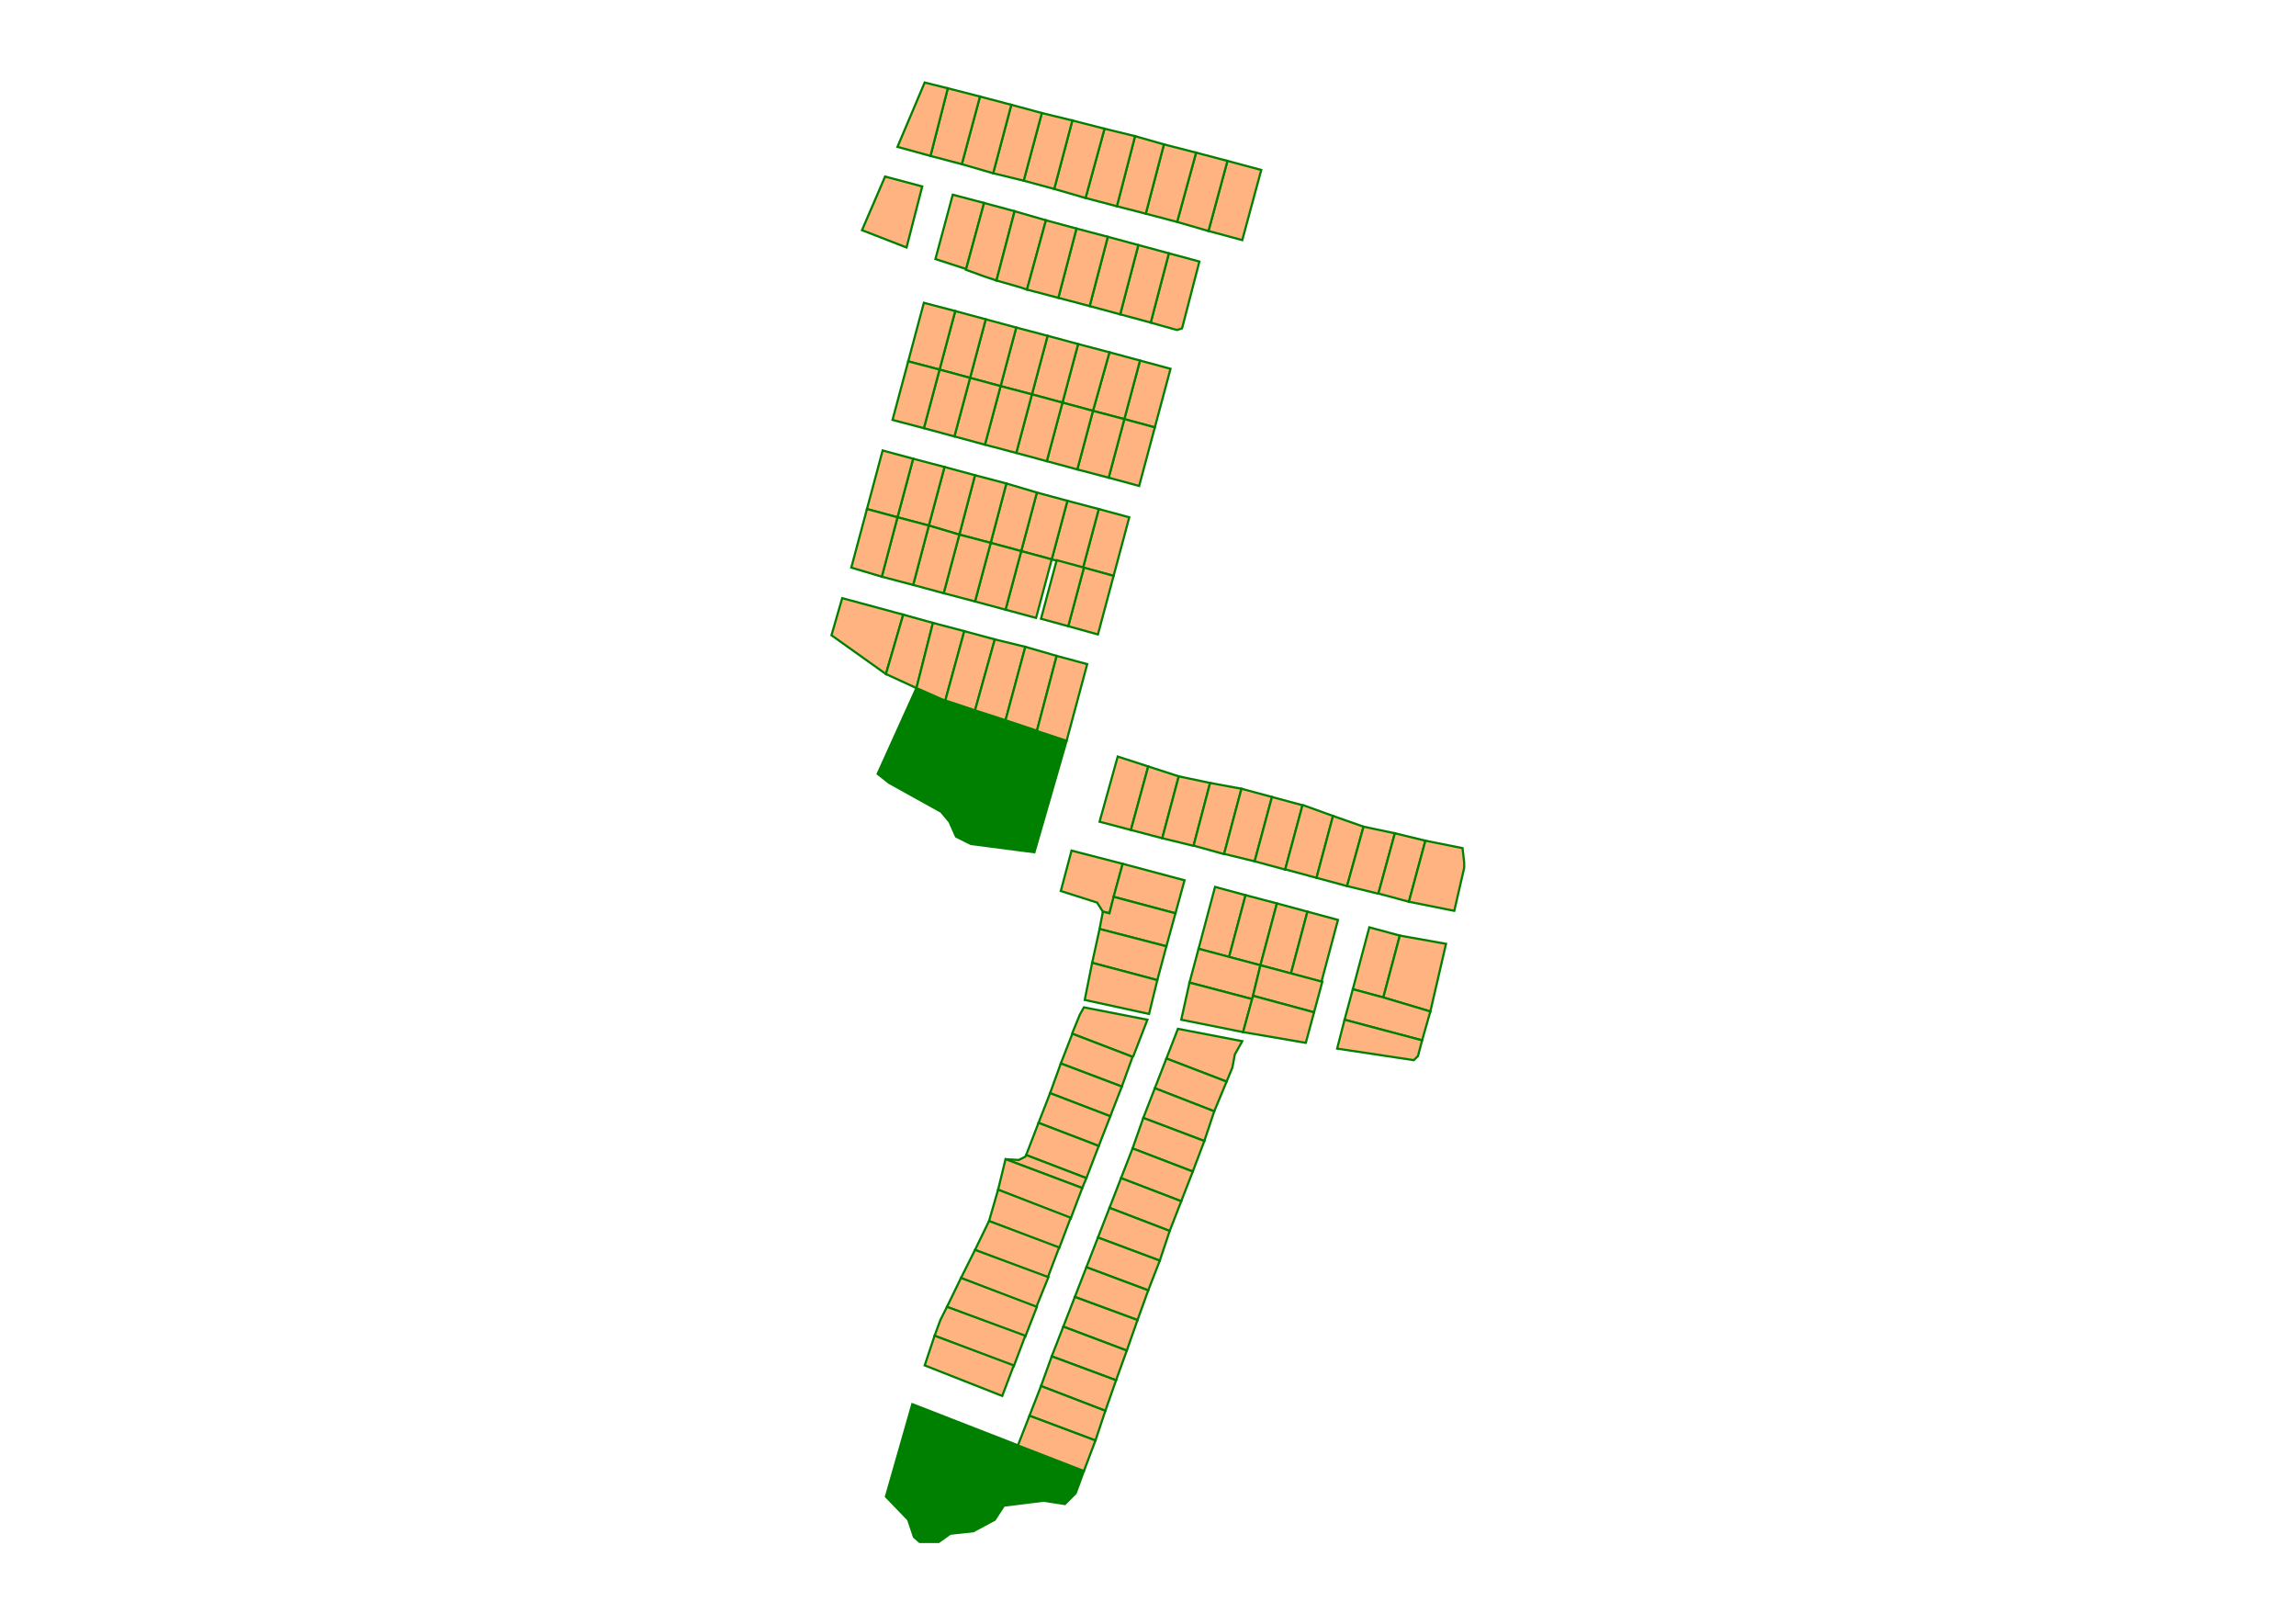 <!--?xml version="1.0" encoding="UTF-8" standalone="no"?-->
<svg xmlns:dc="http://purl.org/dc/elements/1.1/" xmlns:cc="http://creativecommons.org/ns#" xmlns:rdf="http://www.w3.org/1999/02/22-rdf-syntax-ns#" xmlns:svg="http://www.w3.org/2000/svg" xmlns="http://www.w3.org/2000/svg" xmlns:sodipodi="http://sodipodi.sourceforge.net/DTD/sodipodi-0.dtd" xmlns:inkscape="http://www.inkscape.org/namespaces/inkscape" width="1052" height="744" viewBox="0 0 278.342 196.85" version="1.1" id="svg8" inkscape:version="1.0.2 (1.0.2+r75+1)" sodipodi:docname="Site plan Wijaya Kusuma- tahap 2_Canvas.svg" inkscape:export-filename="/home/nineone/Downloads/Site plan Wijaya Kusuma- tahap 2.png" inkscape:export-xdpi="96" inkscape:export-ydpi="96">
  <defs id="defs2"></defs>
  <sodipodi:namedview id="base" pagecolor="#ffffff" bordercolor="#666666" borderopacity="1.0" inkscape:pageopacity="0.0" inkscape:pageshadow="2" inkscape:zoom="0.35355339" inkscape:cx="512.60553" inkscape:cy="395.19857" inkscape:document-units="px" inkscape:current-layer="layer4" showgrid="false" inkscape:window-width="1360" inkscape:window-height="744" inkscape:window-x="1366" inkscape:window-y="0" inkscape:window-maximized="1" inkscape:document-rotation="0" units="px" inkscape:snap-bbox="false" inkscape:snap-intersection-paths="false" inkscape:snap-smooth-nodes="true"></sodipodi:namedview>
  <g inkscape:groupmode="layer" id="layer4" inkscape:label="fill">
    <polygon id="rect1238" style="fill:#ffb380;fill-opacity:1;stroke:#008000;stroke-width:0.265;stroke-linecap:round;stroke-linejoin:miter;stroke-miterlimit:4;stroke-dasharray:none;stroke-dashoffset:0;stroke-opacity:1" points="138.2,43.7,141.9,44.7,140,51.8,136.3,50.8,138.2,43.7"></polygon>
    <polygon id="rect1240" style="fill:#ffb380;fill-opacity:1;stroke:#008000;stroke-width:0.265;stroke-linecap:round;stroke-linejoin:miter;stroke-miterlimit:4;stroke-dasharray:none;stroke-dashoffset:0;stroke-opacity:1" points="136.3,50.8,140,51.8,138.1,58.9,134.4,57.9,136.3,50.8"></polygon>
    <polygon id="rect1242" style="fill:#ffb380;fill-opacity:1;stroke:#008000;stroke-width:0.265;stroke-linecap:round;stroke-linejoin:miter;stroke-miterlimit:4;stroke-dasharray:none;stroke-dashoffset:0;stroke-opacity:1" points="134.5,42.7,138.2,43.7,136.3,50.8,132.5,49.8,134.5,42.7"></polygon>
    <polygon id="rect1244" style="fill:#ffb380;fill-opacity:1;stroke:#008000;stroke-width:0.265;stroke-linecap:round;stroke-linejoin:miter;stroke-miterlimit:4;stroke-dasharray:none;stroke-dashoffset:0;stroke-opacity:1" points="132.5,49.8,136.3,50.8,134.4,57.9,130.6,56.9,132.5,49.8"></polygon>
    <polygon id="rect1246" style="fill:#ffb380;fill-opacity:1;stroke:#008000;stroke-width:0.265;stroke-linecap:round;stroke-linejoin:miter;stroke-miterlimit:4;stroke-dasharray:none;stroke-dashoffset:0;stroke-opacity:1" points="130.7,41.7,134.5,42.7,132.5,49.8,128.8,48.8,130.7,41.7"></polygon>
    <polygon id="rect1248" style="fill:#ffb380;fill-opacity:1;stroke:#008000;stroke-width:0.265;stroke-linecap:round;stroke-linejoin:miter;stroke-miterlimit:4;stroke-dasharray:none;stroke-dashoffset:0;stroke-opacity:1" points="128.8,48.8,132.5,49.8,130.6,56.9,126.9,55.9,128.8,48.8"></polygon>
    <polygon id="rect1250" style="fill:#ffb380;fill-opacity:1;stroke:#008000;stroke-width:0.265;stroke-linecap:round;stroke-linejoin:miter;stroke-miterlimit:4;stroke-dasharray:none;stroke-dashoffset:0;stroke-opacity:1" points="127,40.7,130.7,41.7,128.8,48.8,125.1,47.8,127,40.7"></polygon>
    <polygon id="rect1252" style="fill:#ffb380;fill-opacity:1;stroke:#008000;stroke-width:0.265;stroke-linecap:round;stroke-linejoin:miter;stroke-miterlimit:4;stroke-dasharray:none;stroke-dashoffset:0;stroke-opacity:1" points="125.1,47.8,128.8,48.8,126.9,55.9,123.2,54.9,125.1,47.8"></polygon>
    <polygon id="rect1254" style="fill:#ffb380;fill-opacity:1;stroke:#008000;stroke-width:0.265;stroke-linecap:round;stroke-linejoin:miter;stroke-miterlimit:4;stroke-dasharray:none;stroke-dashoffset:0;stroke-opacity:1" points="123.2,39.7,127,40.7,125.1,47.8,121.3,46.8,123.2,39.7"></polygon>
    <polygon id="rect1256" style="fill:#ffb380;fill-opacity:1;stroke:#008000;stroke-width:0.265;stroke-linecap:round;stroke-linejoin:miter;stroke-miterlimit:4;stroke-dasharray:none;stroke-dashoffset:0;stroke-opacity:1" points="121.3,46.8,125.1,47.8,123.2,54.9,119.4,53.9,121.3,46.8"></polygon>
    <polygon id="rect1258" style="fill:#ffb380;fill-opacity:1;stroke:#008000;stroke-width:0.265;stroke-linecap:round;stroke-linejoin:miter;stroke-miterlimit:4;stroke-dasharray:none;stroke-dashoffset:0;stroke-opacity:1" points="119.5,38.7,123.2,39.7,121.3,46.8,117.6,45.8,119.5,38.7"></polygon>
    <polygon id="rect1260" style="fill:#ffb380;fill-opacity:1;stroke:#008000;stroke-width:0.265;stroke-linecap:round;stroke-linejoin:miter;stroke-miterlimit:4;stroke-dasharray:none;stroke-dashoffset:0;stroke-opacity:1" points="117.6,45.8,121.3,46.8,119.4,53.9,115.7,52.9,117.6,45.8"></polygon>
    <polygon id="rect1262" style="fill:#ffb380;fill-opacity:1;stroke:#008000;stroke-width:0.265;stroke-linecap:round;stroke-linejoin:miter;stroke-miterlimit:4;stroke-dasharray:none;stroke-dashoffset:0;stroke-opacity:1" points="115.8,37.7,119.5,38.7,117.6,45.8,113.9,44.8,115.8,37.7"></polygon>
    <polygon id="rect1264" style="fill:#ffb380;fill-opacity:1;stroke:#008000;stroke-width:0.265;stroke-linecap:round;stroke-linejoin:miter;stroke-miterlimit:4;stroke-dasharray:none;stroke-dashoffset:0;stroke-opacity:1" points="113.9,44.8,117.6,45.8,115.7,52.9,112,51.9,113.9,44.8"></polygon>
    <polygon id="rect1266" style="fill:#ffb380;fill-opacity:1;stroke:#008000;stroke-width:0.265;stroke-linecap:round;stroke-linejoin:miter;stroke-miterlimit:4;stroke-dasharray:none;stroke-dashoffset:0;stroke-opacity:1" points="112,36.7,115.8,37.7,113.9,44.8,110.1,43.8,112,36.7"></polygon>
    <polygon id="rect1268" style="fill:#ffb380;fill-opacity:1;stroke:#008000;stroke-width:0.265;stroke-linecap:round;stroke-linejoin:miter;stroke-miterlimit:4;stroke-dasharray:none;stroke-dashoffset:0;stroke-opacity:1" points="110.1,43.8,113.9,44.8,112,51.9,108.2,50.9,110.1,43.8"></polygon>
    <polygon id="rect1270" style="fill:#ffb380;fill-opacity:1;stroke:#008000;stroke-width:0.265;stroke-linecap:round;stroke-linejoin:miter;stroke-miterlimit:4;stroke-dasharray:none;stroke-dashoffset:0;stroke-opacity:1" points="133.2,61.7,136.9,62.7,135,69.8,131.3,68.8,133.2,61.7"></polygon>
    <polygon id="rect1272" style="fill:#ffb380;fill-opacity:1;stroke:#008000;stroke-width:0.265;stroke-linecap:round;stroke-linejoin:miter;stroke-miterlimit:4;stroke-dasharray:none;stroke-dashoffset:0;stroke-opacity:1" points="131.4,68.8,135,69.8,133.1,76.9,129.5,75.9,131.4,68.8"></polygon>
    <polygon id="rect1274" style="fill:#ffb380;fill-opacity:1;stroke:#008000;stroke-width:0.265;stroke-linecap:round;stroke-linejoin:miter;stroke-miterlimit:4;stroke-dasharray:none;stroke-dashoffset:0;stroke-opacity:1" points="129.4,60.7,133.2,61.7,131.3,68.8,127.5,67.8,129.4,60.7"></polygon>
    <polygon id="rect1276" style="fill:#ffb380;fill-opacity:1;stroke:#008000;stroke-width:0.265;stroke-linecap:round;stroke-linejoin:miter;stroke-miterlimit:4;stroke-dasharray:none;stroke-dashoffset:0;stroke-opacity:1" points="128.1,67.9,131.4,68.8,129.5,75.9,126.2,75,128.1,67.9"></polygon>
    <polygon id="rect1278" style="fill:#ffb380;fill-opacity:1;stroke:#008000;stroke-width:0.265;stroke-linecap:round;stroke-linejoin:miter;stroke-miterlimit:4;stroke-dasharray:none;stroke-dashoffset:0;stroke-opacity:1" points="125.7,59.7,129.4,60.7,127.5,67.8,123.8,66.8,125.7,59.7"></polygon>
    <polygon id="rect1280" style="fill:#ffb380;fill-opacity:1;stroke:#008000;stroke-width:0.265;stroke-linecap:round;stroke-linejoin:miter;stroke-miterlimit:4;stroke-dasharray:none;stroke-dashoffset:0;stroke-opacity:1" points="123.8,66.8,127.5,67.8,125.6,74.9,121.9,73.9,123.8,66.8"></polygon>
    <polygon id="rect1282" style="fill:#ffb380;fill-opacity:1;stroke:#008000;stroke-width:0.265;stroke-linecap:round;stroke-linejoin:miter;stroke-miterlimit:4;stroke-dasharray:none;stroke-dashoffset:0;stroke-opacity:1" points="122,58.6,125.7,59.7,123.8,66.8,120.1,65.8,122,58.6"></polygon>
    <polygon id="rect1284" style="fill:#ffb380;fill-opacity:1;stroke:#008000;stroke-width:0.265;stroke-linecap:round;stroke-linejoin:miter;stroke-miterlimit:4;stroke-dasharray:none;stroke-dashoffset:0;stroke-opacity:1" points="120.1,65.8,123.8,66.8,121.9,73.9,118.2,72.9,120.1,65.8"></polygon>
    <polygon id="rect1286" style="fill:#ffb380;fill-opacity:1;stroke:#008000;stroke-width:0.265;stroke-linecap:round;stroke-linejoin:miter;stroke-miterlimit:4;stroke-dasharray:none;stroke-dashoffset:0;stroke-opacity:1" points="118.2,57.6,122,58.6,120.1,65.8,116.3,64.8,118.2,57.6"></polygon>
    <polygon id="rect1288" style="fill:#ffb380;fill-opacity:1;stroke:#008000;stroke-width:0.265;stroke-linecap:round;stroke-linejoin:miter;stroke-miterlimit:4;stroke-dasharray:none;stroke-dashoffset:0;stroke-opacity:1" points="116.3,64.8,120.1,65.8,118.2,72.9,114.4,71.9,116.3,64.8"></polygon>
    <polygon id="rect1290" style="fill:#ffb380;fill-opacity:1;stroke:#008000;stroke-width:0.265;stroke-linecap:round;stroke-linejoin:miter;stroke-miterlimit:4;stroke-dasharray:none;stroke-dashoffset:0;stroke-opacity:1" points="114.5,56.6,118.2,57.6,116.3,64.8,112.6,63.7,114.5,56.6"></polygon>
    <polygon id="rect1292" style="fill:#ffb380;fill-opacity:1;stroke:#008000;stroke-width:0.265;stroke-linecap:round;stroke-linejoin:miter;stroke-miterlimit:4;stroke-dasharray:none;stroke-dashoffset:0;stroke-opacity:1" points="112.6,63.7,116.3,64.8,114.4,71.9,110.7,70.9,112.6,63.7"></polygon>
    <polygon id="rect1294" style="fill:#ffb380;fill-opacity:1;stroke:#008000;stroke-width:0.265;stroke-linecap:round;stroke-linejoin:miter;stroke-miterlimit:4;stroke-dasharray:none;stroke-dashoffset:0;stroke-opacity:1" points="110.7,55.6,114.5,56.6,112.6,63.7,108.8,62.7,110.7,55.6"></polygon>
    <polygon id="rect1296" style="fill:#ffb380;fill-opacity:1;stroke:#008000;stroke-width:0.265;stroke-linecap:round;stroke-linejoin:miter;stroke-miterlimit:4;stroke-dasharray:none;stroke-dashoffset:0;stroke-opacity:1" points="108.8,62.7,112.6,63.7,110.7,70.9,106.9,69.9,108.8,62.7"></polygon>
    <polygon id="rect1298" style="fill:#ffb380;fill-opacity:1;stroke:#008000;stroke-width:0.265;stroke-linecap:round;stroke-linejoin:miter;stroke-miterlimit:4;stroke-dasharray:none;stroke-dashoffset:0;stroke-opacity:1" points="107,54.6,110.7,55.6,108.8,62.7,105.1,61.7,107,54.6"></polygon>
    <polygon id="rect1300" style="fill:#ffb380;fill-opacity:1;stroke:#008000;stroke-width:0.265;stroke-linecap:round;stroke-linejoin:miter;stroke-miterlimit:4;stroke-dasharray:none;stroke-dashoffset:0;stroke-opacity:1" points="105.1,61.7,108.8,62.7,106.9,69.9,103.2,68.8,105.1,61.7"></polygon>
    <polygon id="rect1302" style="fill:#ffb380;fill-opacity:1;stroke:#008000;stroke-width:0.265;stroke-linecap:round;stroke-linejoin:miter;stroke-miterlimit:4;stroke-dasharray:none;stroke-dashoffset:0;stroke-opacity:1" points="148.8,19.5,152.9,20.6,150.6,29.1,146.5,28,148.8,19.5"></polygon>
    <polygon id="rect1304" style="fill:#ffb380;fill-opacity:1;stroke:#008000;stroke-width:0.265;stroke-linecap:round;stroke-linejoin:miter;stroke-miterlimit:4;stroke-dasharray:none;stroke-dashoffset:0;stroke-opacity:1" points="145,18.5,148.8,19.5,146.5,28,142.7,26.9,145,18.5"></polygon>
    <polygon id="rect1306" style="fill:#ffb380;fill-opacity:1;stroke:#008000;stroke-width:0.265;stroke-linecap:round;stroke-linejoin:miter;stroke-miterlimit:4;stroke-dasharray:none;stroke-dashoffset:0;stroke-opacity:1" points="141.1,17.5,145,18.5,142.7,26.9,138.9,25.9,141.1,17.5"></polygon>
    <polygon id="rect1308" style="fill:#ffb380;fill-opacity:1;stroke:#008000;stroke-width:0.265;stroke-linecap:round;stroke-linejoin:miter;stroke-miterlimit:4;stroke-dasharray:none;stroke-dashoffset:0;stroke-opacity:1" points="137.6,16.5,141.1,17.5,138.9,25.9,135.4,25,137.6,16.5"></polygon>
    <polygon id="path1310" style="fill:#ffb380;fill-opacity:1;stroke:#008000;stroke-width:0.265;stroke-linecap:round;stroke-linejoin:miter;stroke-miterlimit:4;stroke-dasharray:none;stroke-dashoffset:0;stroke-opacity:1" points="133.9,15.6,131.6,24,135.4,25,137.6,16.5,133.9,15.6"></polygon>
    <polygon id="path1312" style="fill:#ffb380;fill-opacity:1;stroke:#008000;stroke-width:0.265;stroke-linecap:round;stroke-linejoin:miter;stroke-miterlimit:4;stroke-dasharray:none;stroke-dashoffset:0;stroke-opacity:1" points="130,14.6,127.8,22.9,131.6,24,133.9,15.6,130,14.6"></polygon>
    <polygon id="path1314" style="fill:#ffb380;fill-opacity:1;stroke:#008000;stroke-width:0.265;stroke-linecap:round;stroke-linejoin:miter;stroke-miterlimit:4;stroke-dasharray:none;stroke-dashoffset:0;stroke-opacity:1" points="126.3,13.7,124.1,21.9,127.8,22.9,130,14.6,126.3,13.7"></polygon>
    <polygon id="path1316" style="fill:#ffb380;fill-opacity:1;stroke:#008000;stroke-width:0.265;stroke-linecap:round;stroke-linejoin:miter;stroke-miterlimit:4;stroke-dasharray:none;stroke-dashoffset:0;stroke-opacity:1" points="122.6,12.7,120.4,21,124.1,21.9,126.3,13.7,122.6,12.7"></polygon>
    <polygon id="path1318" style="fill:#ffb380;fill-opacity:1;stroke:#008000;stroke-width:0.265;stroke-linecap:round;stroke-linejoin:miter;stroke-miterlimit:4;stroke-dasharray:none;stroke-dashoffset:0;stroke-opacity:1" points="118.8,11.7,116.6,19.9,120.4,21,122.6,12.7,118.8,11.7"></polygon>
    <polygon id="path1320" style="fill:#ffb380;fill-opacity:1;stroke:#008000;stroke-width:0.265;stroke-linecap:round;stroke-linejoin:miter;stroke-miterlimit:4;stroke-dasharray:none;stroke-dashoffset:0;stroke-opacity:1" points="114.9,10.7,112.8,18.9,116.6,19.9,118.8,11.7,114.9,10.7"></polygon>
    <polygon id="path1322" style="fill:#ffb380;fill-opacity:1;stroke:#008000;stroke-width:0.265;stroke-linecap:round;stroke-linejoin:miter;stroke-miterlimit:4;stroke-dasharray:none;stroke-dashoffset:0;stroke-opacity:1" points="112.1,10,108.8,17.8,112.8,18.9,114.9,10.7,112.1,10"></polygon>
    <polygon id="path1324" style="fill:#ffb380;fill-opacity:1;stroke:#008000;stroke-width:0.265;stroke-linecap:round;stroke-linejoin:miter;stroke-miterlimit:4;stroke-dasharray:none;stroke-dashoffset:0;stroke-opacity:1" points="141.7,30.7,139.5,39.1,140.9,39.5,142.7,40,143.3,39.8,145.4,31.7,141.7,30.7"></polygon>
    <polygon id="rect1326" style="fill:#ffb380;fill-opacity:1;stroke:#008000;stroke-width:0.265;stroke-linecap:round;stroke-linejoin:miter;stroke-miterlimit:4;stroke-dasharray:none;stroke-dashoffset:0;stroke-opacity:1" points="138,29.7,141.7,30.7,139.5,39.1,135.8,38.1,138,29.7"></polygon>
    <polygon id="rect1328" style="fill:#ffb380;fill-opacity:1;stroke:#008000;stroke-width:0.265;stroke-linecap:round;stroke-linejoin:miter;stroke-miterlimit:4;stroke-dasharray:none;stroke-dashoffset:0;stroke-opacity:1" points="134.3,28.7,138,29.7,135.8,38.1,132.1,37.1,134.3,28.7"></polygon>
    <polygon id="rect1330" style="fill:#ffb380;fill-opacity:1;stroke:#008000;stroke-width:0.265;stroke-linecap:round;stroke-linejoin:miter;stroke-miterlimit:4;stroke-dasharray:none;stroke-dashoffset:0;stroke-opacity:1" points="130.5,27.7,134.3,28.7,132.1,37.1,128.3,36.1,130.5,27.7"></polygon>
    <polygon id="path1332" style="fill:#ffb380;fill-opacity:1;stroke:#008000;stroke-width:0.265;stroke-linecap:round;stroke-linejoin:miter;stroke-miterlimit:4;stroke-dasharray:none;stroke-dashoffset:0;stroke-opacity:1" points="115.5,23.6,113.4,31.4,117.1,32.6,117.1,32.7,119.3,24.6,115.5,23.6"></polygon>
    <polygon id="path1334" style="fill:#ffb380;fill-opacity:1;stroke:#008000;stroke-width:0.265;stroke-linecap:round;stroke-linejoin:miter;stroke-miterlimit:4;stroke-dasharray:none;stroke-dashoffset:0;stroke-opacity:1" points="119.3,24.6,117.1,32.7,119.3,33.5,120.8,34,123,25.6,119.3,24.6"></polygon>
    <polygon id="path1336" style="fill:#ffb380;fill-opacity:1;stroke:#008000;stroke-width:0.265;stroke-linecap:round;stroke-linejoin:miter;stroke-miterlimit:4;stroke-dasharray:none;stroke-dashoffset:0;stroke-opacity:1" sodipodi:nodetypes="cccccc" points="123,25.6,120.8,34,123.6,34.8,124.5,35.1,126.8,26.7,123,25.6"></polygon>
    <polygon id="path1338" style="fill:#ffb380;fill-opacity:1;stroke:#008000;stroke-width:0.265;stroke-linecap:round;stroke-linejoin:miter;stroke-miterlimit:4;stroke-dasharray:none;stroke-dashoffset:0;stroke-opacity:1" points="126.8,26.7,124.5,35.1,128.3,36.1,130.5,27.7,126.8,26.7"></polygon>
    <polygon id="path1340" style="fill:#ffb380;fill-opacity:1;stroke:#008000;stroke-width:0.265;stroke-linecap:round;stroke-linejoin:miter;stroke-miterlimit:4;stroke-dasharray:none;stroke-dashoffset:0;stroke-opacity:1" points="107.3,21.4,104.5,27.9,109.9,30,111.8,22.6,107.3,21.4"></polygon>
    <polygon style="fill:#008000;stroke:#008000;stroke-width:0.265px;stroke-linecap:butt;stroke-linejoin:miter;stroke-opacity:1" id="path1342" sodipodi:nodetypes="ccccccccccc" points="125.4,103.3,117.7,102.3,115.9,101.4,115.1,99.6,114.1,98.4,107.8,94.9,106.4,93.8,111.1,83.4,114.5,84.9,129.3,89.8,125.4,103.3"></polygon>
    <polygon id="path1344" style="fill:#ffb380;fill-opacity:1;stroke:#008000;stroke-width:0.265;stroke-linecap:round;stroke-linejoin:miter;stroke-miterlimit:4;stroke-dasharray:none;stroke-dashoffset:0;stroke-opacity:1" sodipodi:nodetypes="ccccc" points="102.1,72.5,109.5,74.5,107.4,81.7,100.8,77,102.1,72.5"></polygon>
    <polygon id="path1346" style="fill:#ffb380;fill-opacity:1;stroke:#008000;stroke-width:0.265;stroke-linecap:round;stroke-linejoin:miter;stroke-miterlimit:4;stroke-dasharray:none;stroke-dashoffset:0;stroke-opacity:1" sodipodi:nodetypes="ccccc" points="109.5,74.5,113.1,75.5,111.1,83.4,107.4,81.7,109.5,74.5"></polygon>
    <polygon id="path1348" style="fill:#ffb380;fill-opacity:1;stroke:#008000;stroke-width:0.265;stroke-linecap:round;stroke-linejoin:miter;stroke-miterlimit:4;stroke-dasharray:none;stroke-dashoffset:0;stroke-opacity:1" sodipodi:nodetypes="cccccc" points="113.1,75.5,111.1,83.4,114.5,84.9,114.6,84.9,116.9,76.5,113.1,75.5"></polygon>
    <polygon id="path1350" style="fill:#ffb380;fill-opacity:1;stroke:#008000;stroke-width:0.265;stroke-linecap:round;stroke-linejoin:miter;stroke-miterlimit:4;stroke-dasharray:none;stroke-dashoffset:0;stroke-opacity:1" points="116.9,76.5,114.6,84.9,118.2,86.1,120.6,77.5,116.9,76.5"></polygon>
    <polygon id="path1352" style="fill:#ffb380;fill-opacity:1;stroke:#008000;stroke-width:0.265;stroke-linecap:round;stroke-linejoin:miter;stroke-miterlimit:4;stroke-dasharray:none;stroke-dashoffset:0;stroke-opacity:1" points="120.6,77.5,118.2,86.1,121.9,87.3,124.3,78.4,120.6,77.5"></polygon>
    <polygon id="path1354" style="fill:#ffb380;fill-opacity:1;stroke:#008000;stroke-width:0.265;stroke-linecap:round;stroke-linejoin:miter;stroke-miterlimit:4;stroke-dasharray:none;stroke-dashoffset:0;stroke-opacity:1" points="124.3,78.4,121.9,87.3,125.5,88.5,125.7,88.6,128.1,79.5,124.3,78.4"></polygon>
    <polygon id="path1356" style="fill:#ffb380;fill-opacity:1;stroke:#008000;stroke-width:0.265;stroke-linecap:round;stroke-linejoin:miter;stroke-miterlimit:4;stroke-dasharray:none;stroke-dashoffset:0;stroke-opacity:1" sodipodi:nodetypes="ccccc" points="128.1,79.5,125.7,88.6,129.3,89.8,131.8,80.5,128.1,79.5"></polygon>
    <polygon id="path1358" style="fill:#ffb380;fill-opacity:1;stroke:#008000;stroke-width:0.265;stroke-linecap:round;stroke-linejoin:miter;stroke-miterlimit:4;stroke-dasharray:none;stroke-dashoffset:0;stroke-opacity:1" points="135.5,91.7,133.3,99.6,137.1,100.6,137.1,100.6,139.2,92.9,139.2,92.9,135.5,91.7"></polygon>
    <polygon id="path1360" style="fill:#ffb380;fill-opacity:1;stroke:#008000;stroke-width:0.265;stroke-linecap:round;stroke-linejoin:miter;stroke-miterlimit:4;stroke-dasharray:none;stroke-dashoffset:0;stroke-opacity:1" points="139.2,92.9,137.1,100.6,140.9,101.6,142.9,94.1,139.2,92.9"></polygon>
    <polygon id="path1362" style="fill:#ffb380;fill-opacity:1;stroke:#008000;stroke-width:0.265;stroke-linecap:round;stroke-linejoin:miter;stroke-miterlimit:4;stroke-dasharray:none;stroke-dashoffset:0;stroke-opacity:1" points="142.9,94.1,140.9,101.6,140.9,101.6,144.6,102.5,144.7,102.5,146.7,94.9,142.9,94.1,142.9,94.1"></polygon>
    <polygon id="path1364" style="fill:#ffb380;fill-opacity:1;stroke:#008000;stroke-width:0.265;stroke-linecap:round;stroke-linejoin:miter;stroke-miterlimit:4;stroke-dasharray:none;stroke-dashoffset:0;stroke-opacity:1" points="146.7,94.9,144.7,102.5,148.3,103.5,148.4,103.5,150.5,95.6,146.7,94.9"></polygon>
    <polygon id="path1366" style="fill:#ffb380;fill-opacity:1;stroke:#008000;stroke-width:0.265;stroke-linecap:round;stroke-linejoin:miter;stroke-miterlimit:4;stroke-dasharray:none;stroke-dashoffset:0;stroke-opacity:1" points="150.5,95.6,148.4,103.5,152.1,104.4,154.2,96.6,150.5,95.6,150.5,95.6"></polygon>
    <polygon id="path1368" style="fill:#ffb380;fill-opacity:1;stroke:#008000;stroke-width:0.265;stroke-linecap:round;stroke-linejoin:miter;stroke-miterlimit:4;stroke-dasharray:none;stroke-dashoffset:0;stroke-opacity:1" points="154.2,96.6,152.1,104.4,152.1,104.4,155.8,105.4,157.9,97.6,154.2,96.6"></polygon>
    <polygon id="path1370" style="fill:#ffb380;fill-opacity:1;stroke:#008000;stroke-width:0.265;stroke-linecap:round;stroke-linejoin:miter;stroke-miterlimit:4;stroke-dasharray:none;stroke-dashoffset:0;stroke-opacity:1" points="157.9,97.6,155.8,105.4,155.9,105.4,159.6,106.4,161.6,98.9,158,97.6,157.9,97.6"></polygon>
    <polygon id="path1372" style="fill:#ffb380;fill-opacity:1;stroke:#008000;stroke-width:0.265;stroke-linecap:round;stroke-linejoin:miter;stroke-miterlimit:4;stroke-dasharray:none;stroke-dashoffset:0;stroke-opacity:1" points="161.6,98.9,159.6,106.4,159.6,106.4,163.3,107.4,163.3,107.4,165.3,100.2,161.6,98.9"></polygon>
    <polygon id="path1374" style="fill:#ffb380;fill-opacity:1;stroke:#008000;stroke-width:0.265;stroke-linecap:round;stroke-linejoin:miter;stroke-miterlimit:4;stroke-dasharray:none;stroke-dashoffset:0;stroke-opacity:1" points="165.3,100.2,163.3,107.4,167,108.3,167.1,108.3,169.1,101,165.3,100.2,165.3,100.2"></polygon>
    <polygon id="path1376" style="fill:#ffb380;fill-opacity:1;stroke:#008000;stroke-width:0.265;stroke-linecap:round;stroke-linejoin:miter;stroke-miterlimit:4;stroke-dasharray:none;stroke-dashoffset:0;stroke-opacity:1" points="169.1,101,167.1,108.3,170.8,109.3,170.8,109.3,172.8,101.9,169.1,101"></polygon>
    <polygon id="path1378" style="fill:#ffb380;fill-opacity:1;stroke:#008000;stroke-width:0.265;stroke-linecap:round;stroke-linejoin:miter;stroke-miterlimit:4;stroke-dasharray:none;stroke-dashoffset:0;stroke-opacity:1" points="172.8,101.9,170.8,109.3,176.3,110.4,177.5,105.2,177.5,104.5,177.3,102.8,172.8,101.9"></polygon>
    <polygon id="rect1380" style="fill:#ffb380;fill-opacity:1;stroke:#008000;stroke-width:0.265;stroke-linecap:round;stroke-linejoin:miter;stroke-miterlimit:4;stroke-dasharray:none;stroke-dashoffset:0;stroke-opacity:1" points="166,112.4,169.7,113.4,167.7,120.9,164,119.9,166,112.4"></polygon>
    <polygon id="path1382" style="fill:#ffb380;fill-opacity:1;stroke:#008000;stroke-width:0.265;stroke-linecap:round;stroke-linejoin:miter;stroke-miterlimit:4;stroke-dasharray:none;stroke-dashoffset:0;stroke-opacity:1" sodipodi:nodetypes="ccccc" points="169.7,113.4,175.3,114.4,173.4,122.6,167.7,120.9,169.7,113.4"></polygon>
    <polygon id="path1384" style="fill:#ffb380;fill-opacity:1;stroke:#008000;stroke-width:0.265;stroke-linecap:round;stroke-linejoin:miter;stroke-miterlimit:4;stroke-dasharray:none;stroke-dashoffset:0;stroke-opacity:1" sodipodi:nodetypes="cccccc" points="164,119.9,163,123.6,172.4,126.1,173.4,122.6,167.7,120.9,164,119.9"></polygon>
    <polygon id="path1386" style="fill:#ffb380;fill-opacity:1;stroke:#008000;stroke-width:0.265;stroke-linecap:round;stroke-linejoin:miter;stroke-miterlimit:4;stroke-dasharray:none;stroke-dashoffset:0;stroke-opacity:1" sodipodi:nodetypes="cccccc" points="163,123.6,172.4,126.1,171.9,128,171.4,128.5,162.1,127.1,163,123.6"></polygon>
    <polygon id="rect1388" style="fill:#ffb380;fill-opacity:1;stroke:#008000;stroke-width:0.265;stroke-linecap:round;stroke-linejoin:miter;stroke-miterlimit:4;stroke-dasharray:none;stroke-dashoffset:0;stroke-opacity:1" points="147.3,107.5,151,108.5,149,116,145.3,115,147.3,107.5"></polygon>
    <polygon id="rect1390" style="fill:#ffb380;fill-opacity:1;stroke:#008000;stroke-width:0.265;stroke-linecap:round;stroke-linejoin:miter;stroke-miterlimit:4;stroke-dasharray:none;stroke-dashoffset:0;stroke-opacity:1" points="151,108.5,154.8,109.5,152.8,117,149,116,151,108.5"></polygon>
    <polygon id="rect1392" style="fill:#ffb380;fill-opacity:1;stroke:#008000;stroke-width:0.265;stroke-linecap:round;stroke-linejoin:miter;stroke-miterlimit:4;stroke-dasharray:none;stroke-dashoffset:0;stroke-opacity:1" points="154.8,109.5,158.5,110.5,156.5,118,152.8,117,154.8,109.5"></polygon>
    <polygon id="rect1394" style="fill:#ffb380;fill-opacity:1;stroke:#008000;stroke-width:0.265;stroke-linecap:round;stroke-linejoin:miter;stroke-miterlimit:4;stroke-dasharray:none;stroke-dashoffset:0;stroke-opacity:1" points="158.5,110.5,162.2,111.5,160.2,119,156.5,118,158.5,110.5"></polygon>
    <polygon id="rect1396" style="fill:#ffb380;fill-opacity:1;stroke:#008000;stroke-width:0.265;stroke-linecap:round;stroke-linejoin:miter;stroke-miterlimit:4;stroke-dasharray:none;stroke-dashoffset:0;stroke-opacity:1" points="145.3,115,152.8,117,151.8,121.1,144.2,119.1,145.3,115"></polygon>
    <polygon id="path1398" style="fill:#ffb380;fill-opacity:1;stroke:#008000;stroke-width:0.265;stroke-linecap:round;stroke-linejoin:miter;stroke-miterlimit:4;stroke-dasharray:none;stroke-dashoffset:0;stroke-opacity:1" sodipodi:nodetypes="ccccc" points="144.2,119.1,151.8,121.1,150.7,125.1,143.2,123.6,144.2,119.1"></polygon>
    <polygon id="rect1400" style="fill:#ffb380;fill-opacity:1;stroke:#008000;stroke-width:0.265;stroke-linecap:round;stroke-linejoin:miter;stroke-miterlimit:4;stroke-dasharray:none;stroke-dashoffset:0;stroke-opacity:1" points="152.8,117,160.3,119,159.3,122.7,151.9,120.7,152.8,117"></polygon>
    <polygon id="path1402" style="fill:#ffb380;fill-opacity:1;stroke:#008000;stroke-width:0.265;stroke-linecap:round;stroke-linejoin:miter;stroke-miterlimit:4;stroke-dasharray:none;stroke-dashoffset:0;stroke-opacity:1" sodipodi:nodetypes="ccccc" points="151.9,120.7,159.3,122.7,158.3,126.4,150.7,125.1,151.9,120.7"></polygon>
    <polygon id="path1404" style="fill:#ffb380;fill-opacity:1;stroke:#008000;stroke-width:0.265;stroke-linecap:round;stroke-linejoin:miter;stroke-miterlimit:4;stroke-dasharray:none;stroke-dashoffset:0;stroke-opacity:1" sodipodi:nodetypes="ccccccc" points="129.9,103.1,136.1,104.7,134.5,110.7,133.7,110.5,133,109.4,128.6,108,129.9,103.1"></polygon>
    <polygon id="rect1406" style="fill:#ffb380;fill-opacity:1;stroke:#008000;stroke-width:0.265;stroke-linecap:round;stroke-linejoin:miter;stroke-miterlimit:4;stroke-dasharray:none;stroke-dashoffset:0;stroke-opacity:1" points="136.1,104.7,143.6,106.7,142.5,110.7,135,108.7,136.1,104.7"></polygon>
    <polygon id="path1408" style="fill:#ffb380;fill-opacity:1;stroke:#008000;stroke-width:0.265;stroke-linecap:round;stroke-linejoin:miter;stroke-miterlimit:4;stroke-dasharray:none;stroke-dashoffset:0;stroke-opacity:1" sodipodi:nodetypes="ccccccc" points="135,108.7,134.5,110.7,133.7,110.5,133.3,112.6,141.4,114.7,142.5,110.7,135,108.7"></polygon>
    <polygon style="fill:#008000;stroke:#008000;stroke-width:0.265px;stroke-linecap:butt;stroke-linejoin:miter;stroke-opacity:1" id="path1410" points="110.6,170.2,107.4,181.4,110.1,184.2,110.8,186.3,111.5,186.9,113.8,186.9,115.2,185.9,118,185.6,120.6,184.2,121.7,182.5,126.5,181.9,129.1,182.3,130.4,181,131.4,178.3,110.6,170.2"></polygon>
    <polygon id="path1412" style="fill:#ffb380;fill-opacity:1;stroke:#008000;stroke-width:0.265;stroke-linecap:round;stroke-linejoin:miter;stroke-miterlimit:4;stroke-dasharray:none;stroke-dashoffset:0;stroke-opacity:1" sodipodi:nodetypes="ccccc" points="133.3,112.6,141.4,114.7,140.3,118.8,132.4,116.7,133.3,112.6"></polygon>
    <polygon id="path1414" style="fill:#ffb380;fill-opacity:1;stroke:#008000;stroke-width:0.265;stroke-linecap:round;stroke-linejoin:miter;stroke-miterlimit:4;stroke-dasharray:none;stroke-dashoffset:0;stroke-opacity:1" sodipodi:nodetypes="ccccc" points="132.4,116.7,140.3,118.8,139.3,122.9,131.5,121.2,132.4,116.7"></polygon>
    <polygon id="path1416" style="fill:#ffb380;fill-opacity:1;stroke:#008000;stroke-width:0.265;stroke-linecap:round;stroke-linejoin:miter;stroke-miterlimit:4;stroke-dasharray:none;stroke-dashoffset:0;stroke-opacity:1" points="131.4,122.1,130.9,123,130,125.2,130,125.3,137.3,128.1,137.4,128,139.1,123.6,131.4,122.1"></polygon>
    <polygon id="path1418" style="fill:#ffb380;fill-opacity:1;stroke:#008000;stroke-width:0.265;stroke-linecap:round;stroke-linejoin:miter;stroke-miterlimit:4;stroke-dasharray:none;stroke-dashoffset:0;stroke-opacity:1" sodipodi:nodetypes="ccccc" points="130,125.3,137.3,128.1,136,131.7,128.6,128.9,130,125.3"></polygon>
    <polygon id="path1420" style="fill:#ffb380;fill-opacity:1;stroke:#008000;stroke-width:0.265;stroke-linecap:round;stroke-linejoin:miter;stroke-miterlimit:4;stroke-dasharray:none;stroke-dashoffset:0;stroke-opacity:1" sodipodi:nodetypes="ccccc" points="128.6,128.9,136,131.7,134.6,135.3,127.3,132.5,128.6,128.9"></polygon>
    <polygon id="path1422" style="fill:#ffb380;fill-opacity:1;stroke:#008000;stroke-width:0.265;stroke-linecap:round;stroke-linejoin:miter;stroke-miterlimit:4;stroke-dasharray:none;stroke-dashoffset:0;stroke-opacity:1" sodipodi:nodetypes="ccccc" points="127.3,132.5,134.6,135.3,133.2,138.9,125.9,136.1,127.3,132.5"></polygon>
    <polygon id="path1424" style="fill:#ffb380;fill-opacity:1;stroke:#008000;stroke-width:0.265;stroke-linecap:round;stroke-linejoin:miter;stroke-miterlimit:4;stroke-dasharray:none;stroke-dashoffset:0;stroke-opacity:1" sodipodi:nodetypes="ccccc" points="125.9,136.1,133.2,138.9,131.7,142.8,124.4,140,125.9,136.1"></polygon>
    <polygon id="path1426" style="fill:#ffb380;fill-opacity:1;stroke:#008000;stroke-width:0.265;stroke-linecap:round;stroke-linejoin:miter;stroke-miterlimit:4;stroke-dasharray:none;stroke-dashoffset:0;stroke-opacity:1" sodipodi:nodetypes="ccccccc" points="124.4,140,131.7,142.8,131.2,144,121.9,140.5,123.5,140.6,124.3,140.2,124.4,140"></polygon>
    <polygon id="path1428" style="fill:#ffb380;fill-opacity:1;stroke:#008000;stroke-width:0.265;stroke-linecap:round;stroke-linejoin:miter;stroke-miterlimit:4;stroke-dasharray:none;stroke-dashoffset:0;stroke-opacity:1" sodipodi:nodetypes="ccccc" points="121.9,140.5,131.2,144,129.8,147.7,121,144.2,121.9,140.5"></polygon>
    <polygon id="path1430" style="fill:#ffb380;fill-opacity:1;stroke:#008000;stroke-width:0.265;stroke-linecap:round;stroke-linejoin:miter;stroke-miterlimit:4;stroke-dasharray:none;stroke-dashoffset:0;stroke-opacity:1" sodipodi:nodetypes="ccccc" points="121,144.2,129.8,147.6,128.4,151.3,119.9,148,121,144.2"></polygon>
    <polygon id="path1432" style="fill:#ffb380;fill-opacity:1;stroke:#008000;stroke-width:0.265;stroke-linecap:round;stroke-linejoin:miter;stroke-miterlimit:4;stroke-dasharray:none;stroke-dashoffset:0;stroke-opacity:1" sodipodi:nodetypes="ccccc" points="119.9,148,128.4,151.2,127,154.9,118.2,151.5,119.9,148"></polygon>
    <polygon id="path1434" style="fill:#ffb380;fill-opacity:1;stroke:#008000;stroke-width:0.265;stroke-linecap:round;stroke-linejoin:miter;stroke-miterlimit:4;stroke-dasharray:none;stroke-dashoffset:0;stroke-opacity:1" sodipodi:nodetypes="ccccc" points="118.2,151.5,127.1,154.8,125.6,158.5,116.5,154.9,118.2,151.5"></polygon>
    <polygon id="path1436" style="fill:#ffb380;fill-opacity:1;stroke:#008000;stroke-width:0.265;stroke-linecap:round;stroke-linejoin:miter;stroke-miterlimit:4;stroke-dasharray:none;stroke-dashoffset:0;stroke-opacity:1" sodipodi:nodetypes="ccccc" points="116.5,154.9,125.7,158.4,124.3,162,114.8,158.4,116.5,154.9"></polygon>
    <polygon id="path1438" style="fill:#ffb380;fill-opacity:1;stroke:#008000;stroke-width:0.265;stroke-linecap:round;stroke-linejoin:miter;stroke-miterlimit:4;stroke-dasharray:none;stroke-dashoffset:0;stroke-opacity:1" sodipodi:nodetypes="cccccc" points="114.8,158.4,124.3,161.9,122.9,165.6,113.3,161.9,114,160,114.8,158.4"></polygon>
    <polygon id="path1440" style="fill:#ffb380;fill-opacity:1;stroke:#008000;stroke-width:0.265;stroke-linecap:round;stroke-linejoin:miter;stroke-miterlimit:4;stroke-dasharray:none;stroke-dashoffset:0;stroke-opacity:1" sodipodi:nodetypes="ccccc" points="113.3,161.9,122.9,165.5,121.5,169.2,112.1,165.5,113.3,161.9"></polygon>
    <polygon id="path1442" style="fill:#ffb380;fill-opacity:1;stroke:#008000;stroke-width:0.265;stroke-linecap:round;stroke-linejoin:miter;stroke-miterlimit:4;stroke-dasharray:none;stroke-dashoffset:0;stroke-opacity:1" points="142.8,124.7,141.4,128.3,148.7,131.1,149.4,129.4,149.7,127.8,150.6,126.2,142.8,124.7"></polygon>
    <polygon id="path1444" style="fill:#ffb380;fill-opacity:1;stroke:#008000;stroke-width:0.265;stroke-linecap:round;stroke-linejoin:miter;stroke-miterlimit:4;stroke-dasharray:none;stroke-dashoffset:0;stroke-opacity:1" sodipodi:nodetypes="ccccc" points="141.4,128.3,148.7,131.1,147.2,134.7,140,131.9,141.4,128.3"></polygon>
    <polygon id="path1446" style="fill:#ffb380;fill-opacity:1;stroke:#008000;stroke-width:0.265;stroke-linecap:round;stroke-linejoin:miter;stroke-miterlimit:4;stroke-dasharray:none;stroke-dashoffset:0;stroke-opacity:1" sodipodi:nodetypes="ccccc" points="140,131.9,147.2,134.7,146,138.3,138.6,135.5,140,131.9"></polygon>
    <polygon id="path1448" style="fill:#ffb380;fill-opacity:1;stroke:#008000;stroke-width:0.265;stroke-linecap:round;stroke-linejoin:miter;stroke-miterlimit:4;stroke-dasharray:none;stroke-dashoffset:0;stroke-opacity:1" sodipodi:nodetypes="ccccc" points="138.6,135.5,146,138.3,144.6,142,137.3,139.2,138.6,135.5"></polygon>
    <polygon id="path1450" style="fill:#ffb380;fill-opacity:1;stroke:#008000;stroke-width:0.265;stroke-linecap:round;stroke-linejoin:miter;stroke-miterlimit:4;stroke-dasharray:none;stroke-dashoffset:0;stroke-opacity:1" sodipodi:nodetypes="ccccc" points="137.3,139.2,144.6,142,143.2,145.6,135.9,142.8,137.3,139.2"></polygon>
    <polygon id="path1452" style="fill:#ffb380;fill-opacity:1;stroke:#008000;stroke-width:0.265;stroke-linecap:round;stroke-linejoin:miter;stroke-miterlimit:4;stroke-dasharray:none;stroke-dashoffset:0;stroke-opacity:1" sodipodi:nodetypes="ccccc" points="135.9,142.8,143.2,145.6,141.8,149.2,134.5,146.4,135.9,142.8"></polygon>
    <polygon id="path1454" style="fill:#ffb380;fill-opacity:1;stroke:#008000;stroke-width:0.265;stroke-linecap:round;stroke-linejoin:miter;stroke-miterlimit:4;stroke-dasharray:none;stroke-dashoffset:0;stroke-opacity:1" sodipodi:nodetypes="ccccc" points="134.5,146.4,141.8,149.2,140.6,152.8,133.1,150,134.5,146.4"></polygon>
    <polygon id="path1456" style="fill:#ffb380;fill-opacity:1;stroke:#008000;stroke-width:0.265;stroke-linecap:round;stroke-linejoin:miter;stroke-miterlimit:4;stroke-dasharray:none;stroke-dashoffset:0;stroke-opacity:1" sodipodi:nodetypes="ccccc" points="133.1,150,140.6,152.8,139.2,156.4,131.7,153.6,133.1,150"></polygon>
    <polygon id="path1458" style="fill:#ffb380;fill-opacity:1;stroke:#008000;stroke-width:0.265;stroke-linecap:round;stroke-linejoin:miter;stroke-miterlimit:4;stroke-dasharray:none;stroke-dashoffset:0;stroke-opacity:1" sodipodi:nodetypes="ccccc" points="131.7,153.6,139.2,156.4,137.9,160,130.3,157.2,131.7,153.6"></polygon>
    <polygon id="path1460" style="fill:#ffb380;fill-opacity:1;stroke:#008000;stroke-width:0.265;stroke-linecap:round;stroke-linejoin:miter;stroke-miterlimit:4;stroke-dasharray:none;stroke-dashoffset:0;stroke-opacity:1" sodipodi:nodetypes="ccccc" points="130.3,157.2,137.9,160,136.6,163.7,128.9,160.8,130.3,157.2"></polygon>
    <polygon id="path1462" style="fill:#ffb380;fill-opacity:1;stroke:#008000;stroke-width:0.265;stroke-linecap:round;stroke-linejoin:miter;stroke-miterlimit:4;stroke-dasharray:none;stroke-dashoffset:0;stroke-opacity:1" sodipodi:nodetypes="ccccc" points="128.9,160.8,136.6,163.7,135.3,167.3,127.5,164.4,128.9,160.8"></polygon>
    <polygon id="path1464" style="fill:#ffb380;fill-opacity:1;stroke:#008000;stroke-width:0.265;stroke-linecap:round;stroke-linejoin:miter;stroke-miterlimit:4;stroke-dasharray:none;stroke-dashoffset:0;stroke-opacity:1" sodipodi:nodetypes="ccccc" points="127.5,164.4,135.3,167.3,134,171,126.2,168,127.5,164.4"></polygon>
    <polygon id="path1466" style="fill:#ffb380;fill-opacity:1;stroke:#008000;stroke-width:0.265;stroke-linecap:round;stroke-linejoin:miter;stroke-miterlimit:4;stroke-dasharray:none;stroke-dashoffset:0;stroke-opacity:1" sodipodi:nodetypes="ccccc" points="126.2,168,134,171,132.8,174.6,124.8,171.6,126.2,168"></polygon>
    <polygon id="path1468" style="fill:#ffb380;fill-opacity:1;stroke:#008000;stroke-width:0.265;stroke-linecap:round;stroke-linejoin:miter;stroke-miterlimit:4;stroke-dasharray:none;stroke-dashoffset:0;stroke-opacity:1" sodipodi:nodetypes="ccccc" points="124.8,171.6,132.8,174.6,131.4,178.3,123.4,175.2,124.8,171.6"></polygon>
  </g>
</svg>
